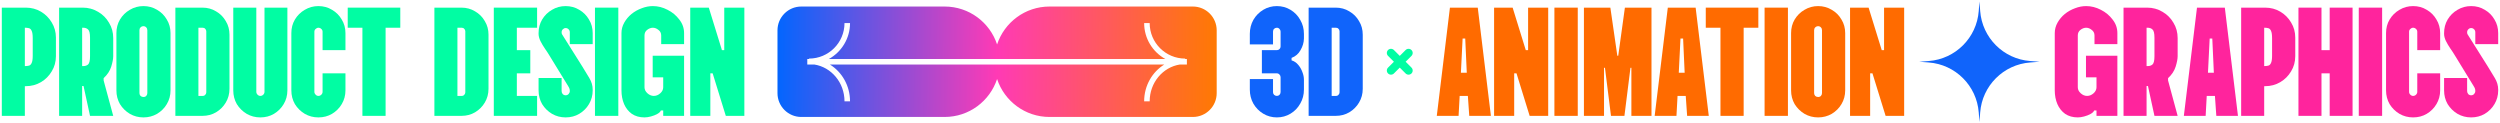 <svg width="830" height="41" viewBox="0 0 830 41" fill="none" xmlns="http://www.w3.org/2000/svg">
<path d="M434.466 38.465V2.535H443.448C445.125 2.535 446.631 2.946 447.965 3.767C449.334 4.554 450.412 5.632 451.199 7C452.02 8.335 452.431 9.841 452.431 11.517V29.482C452.431 31.159 452.02 32.682 451.199 34.051C450.412 35.385 449.334 36.463 447.965 37.284C446.631 38.071 445.125 38.465 443.448 38.465H434.466ZM442.114 31.843H443.551C443.893 31.843 444.167 31.724 444.372 31.484C444.612 31.245 444.732 30.971 444.732 30.663V10.388C444.732 10.08 444.612 9.806 444.372 9.567C444.167 9.327 443.893 9.208 443.551 9.208H442.114V31.843Z" fill="#1064FB"/>
<path d="M423.924 38.978C422.281 38.978 420.776 38.568 419.407 37.746C418.038 36.925 416.943 35.813 416.122 34.41C415.335 33.007 414.941 31.45 414.941 29.739V26.249H422.641V30.612C422.641 30.954 422.76 31.245 423 31.484C423.274 31.724 423.582 31.843 423.924 31.843C424.266 31.843 424.557 31.724 424.796 31.484C425.036 31.21 425.156 30.902 425.156 30.56V25.633C425.156 25.291 425.036 25 424.796 24.76C424.557 24.486 424.266 24.35 423.924 24.35H418.945V16.65H423.924C424.266 16.65 424.557 16.531 424.796 16.291C425.036 16.052 425.156 15.761 425.156 15.418V10.491C425.156 10.149 425.036 9.858 424.796 9.618C424.557 9.345 424.266 9.208 423.924 9.208C423.582 9.208 423.274 9.327 423 9.567C422.76 9.807 422.641 10.114 422.641 10.491V14.751H414.941V11.261C414.941 9.55 415.335 7.993 416.122 6.59C416.943 5.187 418.038 4.075 419.407 3.254C420.776 2.432 422.281 2.022 423.924 2.022C425.566 2.022 427.072 2.432 428.441 3.254C429.81 4.075 430.887 5.187 431.674 6.59C432.496 7.993 432.906 9.55 432.906 11.261V12.801C432.872 14.135 432.496 15.418 431.777 16.65C431.093 17.882 430.1 18.738 428.8 19.217V20.038C429.69 20.312 430.425 20.808 431.007 21.526C431.623 22.245 432.085 23.049 432.393 23.939C432.735 24.794 432.906 25.65 432.906 26.505V29.739C432.906 31.45 432.496 33.007 431.674 34.41C430.887 35.813 429.81 36.925 428.441 37.746C427.072 38.568 425.566 38.978 423.924 38.978Z" fill="#1064FB"/>
<path d="M614.215 38.465V2.535H620.374L624.737 16.65H625.507V2.535H632.18V38.465H626.02L621.657 24.349H620.888V38.465H614.215Z" fill="#FF6B00"/>
<path d="M603.622 38.978C601.98 38.978 600.474 38.585 599.105 37.798C597.736 36.976 596.641 35.898 595.82 34.564C595.033 33.195 594.64 31.672 594.64 29.996V11.004C594.64 9.327 595.033 7.822 595.82 6.487C596.641 5.119 597.736 4.041 599.105 3.254C600.474 2.432 601.98 2.022 603.622 2.022C605.265 2.022 606.77 2.432 608.139 3.254C609.508 4.041 610.586 5.119 611.373 6.487C612.194 7.822 612.605 9.327 612.605 11.004V29.996C612.605 31.672 612.194 33.195 611.373 34.564C610.586 35.898 609.508 36.976 608.139 37.798C606.77 38.585 605.265 38.978 603.622 38.978ZM603.622 32.203C603.999 32.203 604.306 32.083 604.546 31.843C604.786 31.57 604.905 31.262 604.905 30.92V10.029C604.905 9.653 604.786 9.345 604.546 9.105C604.306 8.831 603.999 8.694 603.622 8.694C603.246 8.694 602.921 8.831 602.647 9.105C602.407 9.345 602.288 9.653 602.288 10.029V30.92C602.288 31.262 602.407 31.57 602.647 31.843C602.921 32.083 603.246 32.203 603.622 32.203Z" fill="#FF6B00"/>
<path d="M585.842 38.465V2.535H593.592V38.465H585.842Z" fill="#FF6B00"/>
<path d="M571.194 38.465V9.208H566.317V2.535H583.769V9.208H578.893V38.465H571.194Z" fill="#FF6B00"/>
<path d="M549.349 38.465L553.712 2.535H562.951L567.314 38.465H560.128L559.666 31.843H556.945L556.586 38.465H549.349ZM557.356 24.144H559.306L558.793 12.801H557.92L557.356 24.144Z" fill="#FF6B00"/>
<path d="M525.863 38.465V2.535H534.64L536.95 18.498H537.258L539.465 2.535H548.294V38.465H541.621V22.502H541.313L539.311 38.465H534.846L532.844 22.502H532.536V38.465H525.863Z" fill="#FF6B00"/>
<path d="M516.063 38.465V2.535H523.814V38.465H516.063Z" fill="#FF6B00"/>
<path d="M496.037 38.465V2.535H502.197L506.559 16.65H507.329V2.535H514.002V38.465H507.843L503.48 24.349H502.71V38.465H496.037Z" fill="#FF6B00"/>
<path d="M477.014 38.465L481.377 2.535H490.616L494.979 38.465H487.793L487.331 31.843H484.61L484.251 38.465H477.014ZM485.021 24.144H486.971L486.458 12.801H485.586L485.021 24.144Z" fill="#FF6B00"/>
<path d="M820.417 38.978C818.775 38.978 817.269 38.585 815.9 37.798C814.531 36.976 813.436 35.898 812.615 34.564C811.828 33.195 811.435 31.672 811.435 29.996V25.889H819.083V30.252C819.083 30.595 819.202 30.92 819.442 31.228C819.716 31.501 820.041 31.638 820.417 31.638C820.793 31.638 821.119 31.501 821.392 31.228C821.666 30.92 821.803 30.595 821.803 30.252C821.803 29.944 821.769 29.688 821.7 29.482C821.632 29.243 821.478 28.935 821.238 28.558L815.079 18.498C814.634 17.745 814.121 16.958 813.539 16.137C812.957 15.282 812.461 14.443 812.051 13.622C811.64 12.767 811.435 11.962 811.435 11.21V11.004C811.435 9.327 811.828 7.822 812.615 6.487C813.436 5.119 814.531 4.041 815.9 3.254C817.269 2.432 818.775 2.022 820.417 2.022C822.094 2.022 823.599 2.432 824.934 3.254C826.303 4.041 827.381 5.119 828.168 6.487C828.989 7.822 829.4 9.327 829.4 11.004V14.649H821.803V10.696C821.803 10.32 821.666 9.995 821.392 9.721C821.119 9.447 820.793 9.31 820.417 9.31C820.075 9.31 819.767 9.447 819.493 9.721C819.219 9.995 819.083 10.32 819.083 10.696C819.083 10.936 819.117 11.141 819.185 11.312C819.288 11.449 819.425 11.671 819.596 11.979L825.961 22.091C826.748 23.357 827.517 24.623 828.27 25.889C829.023 27.121 829.4 28.422 829.4 29.79V29.996C829.4 31.672 828.989 33.195 828.168 34.564C827.381 35.898 826.303 36.976 824.934 37.798C823.599 38.585 822.094 38.978 820.417 38.978Z" fill="#FF249D"/>
<path d="M801.149 38.978C799.507 38.978 798.001 38.585 796.633 37.798C795.264 36.976 794.169 35.898 793.348 34.564C792.561 33.195 792.167 31.672 792.167 29.996V11.004C792.167 9.327 792.561 7.822 793.348 6.487C794.169 5.119 795.264 4.041 796.633 3.254C798.001 2.432 799.507 2.022 801.149 2.022C802.826 2.022 804.332 2.432 805.666 3.254C807.035 4.041 808.113 5.119 808.9 6.487C809.721 7.822 810.132 9.327 810.132 11.004V16.65H802.535V10.542C802.535 10.166 802.398 9.858 802.125 9.618C801.851 9.345 801.526 9.208 801.149 9.208C800.807 9.208 800.499 9.345 800.226 9.618C799.952 9.858 799.815 10.166 799.815 10.542V30.509C799.815 30.851 799.952 31.159 800.226 31.433C800.499 31.707 800.807 31.843 801.149 31.843C801.526 31.843 801.851 31.707 802.125 31.433C802.398 31.159 802.535 30.851 802.535 30.509V24.35H810.132V29.996C810.132 31.672 809.721 33.195 808.9 34.564C808.113 35.898 807.035 36.976 805.666 37.798C804.332 38.585 802.826 38.978 801.149 38.978Z" fill="#FF249D"/>
<path d="M783.112 38.465V2.535H790.863V38.465H783.112Z" fill="#FF249D"/>
<path d="M763.086 38.465V2.535H770.734V16.65H773.454V2.535H781.051V38.465H773.454V24.349H770.734V38.465H763.086Z" fill="#FF249D"/>
<path d="M744.062 38.465V2.535H752.018C753.866 2.535 755.543 2.98 757.049 3.869C758.554 4.759 759.752 5.957 760.642 7.462C761.565 8.968 762.027 10.645 762.027 12.493V18.652C762.027 20.5 761.565 22.177 760.642 23.682C759.752 25.188 758.554 26.386 757.049 27.275C755.543 28.165 753.866 28.61 752.018 28.61H751.71V38.465H744.062ZM751.71 21.937H751.864C752.309 21.937 752.72 21.886 753.096 21.783C753.473 21.68 753.764 21.39 753.969 20.91C754.208 20.431 754.328 19.627 754.328 18.498V12.698C754.328 11.534 754.208 10.713 753.969 10.234C753.764 9.755 753.473 9.464 753.096 9.362C752.72 9.259 752.309 9.208 751.864 9.208H751.71V21.937Z" fill="#FF249D"/>
<path d="M725.039 38.465L729.402 2.535H738.641L743.004 38.465H735.818L735.356 31.843H732.636L732.276 38.465H725.039ZM733.046 24.144H734.997L734.483 12.801H733.611L733.046 24.144Z" fill="#FF249D"/>
<path d="M705.013 38.465V2.535H712.866C714.714 2.535 716.408 2.997 717.947 3.921C719.487 4.81 720.702 6.025 721.592 7.565C722.516 9.071 722.978 10.765 722.978 12.647V18.652C722.978 19.542 722.755 20.705 722.31 22.142C721.866 23.545 721.027 24.811 719.795 25.941V26.711L722.978 38.465H715.278L713.123 28.558H712.661V38.465H705.013ZM712.661 21.937H713.071C713.687 21.937 714.2 21.766 714.611 21.424C715.056 21.047 715.278 20.123 715.278 18.652V12.493C715.278 11.055 715.056 10.149 714.611 9.772C714.2 9.396 713.687 9.208 713.071 9.208H712.661V21.937Z" fill="#FF249D"/>
<path d="M689.828 38.978C688.185 38.978 686.782 38.585 685.619 37.798C684.489 36.976 683.634 35.898 683.052 34.564C682.471 33.195 682.18 31.672 682.18 29.996V11.004C682.18 9.772 682.488 8.609 683.104 7.514C683.72 6.419 684.524 5.461 685.516 4.639C686.543 3.818 687.672 3.185 688.904 2.74C690.136 2.261 691.367 2.022 692.599 2.022C694.276 2.022 695.901 2.432 697.476 3.254C699.05 4.041 700.35 5.119 701.377 6.487C702.437 7.822 702.968 9.327 702.968 11.004V14.649H695.371V11.774C695.371 10.987 695.063 10.371 694.447 9.926C693.865 9.447 693.25 9.208 692.599 9.208C691.949 9.208 691.316 9.447 690.7 9.926C690.118 10.371 689.828 10.987 689.828 11.774V28.969C689.828 29.722 690.153 30.389 690.803 30.971C691.453 31.553 692.155 31.843 692.907 31.843C693.694 31.843 694.413 31.553 695.063 30.971C695.713 30.389 696.038 29.722 696.038 28.969V25.684H692.548V18.498H702.968V38.465H696.038V36.668H695.268C695.097 37.113 694.687 37.507 694.037 37.849C693.421 38.191 692.719 38.465 691.932 38.67C691.179 38.876 690.478 38.978 689.828 38.978Z" fill="#FF249D"/>
<path d="M229.16 38.465V2.535H235.32L239.682 16.65H240.452V2.535H247.125V38.465H240.966L236.603 24.349H235.833V38.465H229.16Z" fill="#01FDA3"/>
<path d="M213.975 38.978C212.333 38.978 210.93 38.585 209.766 37.798C208.637 36.976 207.781 35.898 207.2 34.564C206.618 33.195 206.327 31.672 206.327 29.996V11.004C206.327 9.772 206.635 8.609 207.251 7.514C207.867 6.419 208.671 5.461 209.663 4.639C210.69 3.818 211.819 3.185 213.051 2.74C214.283 2.261 215.515 2.022 216.747 2.022C218.424 2.022 220.049 2.432 221.623 3.254C223.197 4.041 224.497 5.119 225.524 6.487C226.585 7.822 227.115 9.327 227.115 11.004V14.649H219.519V11.774C219.519 10.987 219.211 10.371 218.595 9.926C218.013 9.447 217.397 9.208 216.747 9.208C216.097 9.208 215.464 9.447 214.848 9.926C214.266 10.371 213.975 10.987 213.975 11.774V28.969C213.975 29.722 214.3 30.389 214.95 30.971C215.6 31.553 216.302 31.843 217.055 31.843C217.842 31.843 218.56 31.553 219.211 30.971C219.861 30.389 220.186 29.722 220.186 28.969V25.684H216.695V18.498H227.115V38.465H220.186V36.668H219.416C219.245 37.113 218.834 37.507 218.184 37.849C217.568 38.191 216.867 38.465 216.08 38.67C215.327 38.876 214.625 38.978 213.975 38.978Z" fill="#01FDA3"/>
<path d="M197.529 38.465V2.535H205.28V38.465H197.529Z" fill="#01FDA3"/>
<path d="M187.789 38.978C186.147 38.978 184.641 38.585 183.272 37.798C181.903 36.976 180.808 35.898 179.987 34.564C179.2 33.195 178.807 31.672 178.807 29.996V25.889H186.455V30.252C186.455 30.595 186.574 30.92 186.814 31.228C187.088 31.501 187.413 31.638 187.789 31.638C188.166 31.638 188.491 31.501 188.764 31.228C189.038 30.92 189.175 30.595 189.175 30.252C189.175 29.944 189.141 29.688 189.072 29.482C189.004 29.243 188.85 28.935 188.61 28.558L182.451 18.498C182.006 17.745 181.493 16.958 180.911 16.137C180.329 15.282 179.833 14.443 179.423 13.622C179.012 12.767 178.807 11.962 178.807 11.21V11.004C178.807 9.327 179.2 7.822 179.987 6.487C180.808 5.119 181.903 4.041 183.272 3.254C184.641 2.432 186.147 2.022 187.789 2.022C189.466 2.022 190.971 2.432 192.306 3.254C193.675 4.041 194.753 5.119 195.54 6.487C196.361 7.822 196.772 9.327 196.772 11.004V14.649H189.175V10.696C189.175 10.32 189.038 9.995 188.764 9.721C188.491 9.447 188.166 9.31 187.789 9.31C187.447 9.31 187.139 9.447 186.865 9.721C186.591 9.995 186.455 10.32 186.455 10.696C186.455 10.936 186.489 11.141 186.557 11.312C186.66 11.449 186.797 11.671 186.968 11.979L193.333 22.091C194.12 23.357 194.89 24.623 195.642 25.889C196.395 27.121 196.772 28.422 196.772 29.79V29.996C196.772 31.672 196.361 33.195 195.54 34.564C194.753 35.898 193.675 36.976 192.306 37.798C190.971 38.585 189.466 38.978 187.789 38.978Z" fill="#01FDA3"/>
<path d="M163.943 38.465V2.535H178.315V9.208H171.591V16.65H176.057V24.349H171.591V31.843H178.315V38.465H163.943Z" fill="#01FDA3"/>
<path d="M144.218 38.465V2.535H153.2C154.877 2.535 156.383 2.946 157.717 3.767C159.086 4.554 160.164 5.632 160.951 7C161.772 8.335 162.183 9.841 162.183 11.517V29.482C162.183 31.159 161.772 32.682 160.951 34.051C160.164 35.385 159.086 36.463 157.717 37.284C156.383 38.071 154.877 38.465 153.2 38.465H144.218ZM151.866 31.843H153.303C153.645 31.843 153.919 31.724 154.124 31.484C154.364 31.245 154.483 30.971 154.483 30.663V10.388C154.483 10.08 154.364 9.806 154.124 9.567C153.919 9.327 153.645 9.208 153.303 9.208H151.866V31.843Z" fill="#01FDA3"/>
<path d="M120.32 38.465V9.208H115.443V2.535H132.895V9.208H128.019V38.465H120.32Z" fill="#01FDA3"/>
<path d="M105.709 38.978C104.067 38.978 102.561 38.585 101.192 37.798C99.823 36.976 98.728 35.898 97.907 34.564C97.12 33.195 96.727 31.672 96.727 29.996V11.004C96.727 9.327 97.12 7.822 97.907 6.487C98.728 5.119 99.823 4.041 101.192 3.254C102.561 2.432 104.067 2.022 105.709 2.022C107.386 2.022 108.891 2.432 110.226 3.254C111.595 4.041 112.673 5.119 113.46 6.487C114.281 7.822 114.692 9.327 114.692 11.004V16.65H107.095V10.542C107.095 10.166 106.958 9.858 106.684 9.618C106.411 9.345 106.085 9.208 105.709 9.208C105.367 9.208 105.059 9.345 104.785 9.618C104.511 9.858 104.374 10.166 104.374 10.542V30.509C104.374 30.851 104.511 31.159 104.785 31.433C105.059 31.707 105.367 31.843 105.709 31.843C106.085 31.843 106.411 31.707 106.684 31.433C106.958 31.159 107.095 30.851 107.095 30.509V24.35H114.692V29.996C114.692 31.672 114.281 33.195 113.46 34.564C112.673 35.898 111.595 36.976 110.226 37.798C108.891 38.585 107.386 38.978 105.709 38.978Z" fill="#01FDA3"/>
<path d="M86.429 38.978C84.786 38.978 83.281 38.585 81.912 37.797C80.543 36.976 79.448 35.898 78.627 34.564C77.84 33.195 77.446 31.672 77.446 29.996V2.535H85.094V30.458C85.094 30.834 85.231 31.159 85.505 31.433C85.779 31.707 86.087 31.843 86.429 31.843C86.805 31.843 87.13 31.707 87.404 31.433C87.678 31.159 87.815 30.834 87.815 30.458V2.535H95.411V29.996C95.411 31.672 95.001 33.195 94.179 34.564C93.392 35.898 92.314 36.976 90.946 37.797C89.611 38.585 88.106 38.978 86.429 38.978Z" fill="#01FDA3"/>
<path d="M58.223 38.465V2.535H67.205C68.882 2.535 70.388 2.946 71.722 3.767C73.091 4.554 74.169 5.632 74.956 7C75.777 8.335 76.188 9.841 76.188 11.517V29.482C76.188 31.159 75.777 32.682 74.956 34.051C74.169 35.385 73.091 36.463 71.722 37.284C70.388 38.071 68.882 38.465 67.205 38.465H58.223ZM65.871 31.843H67.308C67.65 31.843 67.924 31.724 68.129 31.484C68.369 31.245 68.488 30.971 68.488 30.663V10.388C68.488 10.08 68.369 9.806 68.129 9.567C67.924 9.327 67.65 9.208 67.308 9.208H65.871V31.843Z" fill="#01FDA3"/>
<path d="M47.63 38.978C45.987 38.978 44.482 38.585 43.113 37.798C41.744 36.976 40.649 35.898 39.828 34.564C39.041 33.195 38.648 31.672 38.648 29.996V11.004C38.648 9.327 39.041 7.822 39.828 6.487C40.649 5.119 41.744 4.041 43.113 3.254C44.482 2.432 45.987 2.022 47.63 2.022C49.272 2.022 50.778 2.432 52.147 3.254C53.516 4.041 54.593 5.119 55.38 6.487C56.202 7.822 56.612 9.327 56.612 11.004V29.996C56.612 31.672 56.202 33.195 55.38 34.564C54.593 35.898 53.516 36.976 52.147 37.798C50.778 38.585 49.272 38.978 47.63 38.978ZM47.63 32.203C48.006 32.203 48.314 32.083 48.554 31.843C48.793 31.57 48.913 31.262 48.913 30.92V10.029C48.913 9.653 48.793 9.345 48.554 9.105C48.314 8.831 48.006 8.694 47.63 8.694C47.254 8.694 46.928 8.831 46.655 9.105C46.415 9.345 46.295 9.653 46.295 10.029V30.92C46.295 31.262 46.415 31.57 46.655 31.843C46.928 32.083 47.254 32.203 47.63 32.203Z" fill="#01FDA3"/>
<path d="M19.624 38.465V2.535H27.477C29.325 2.535 31.019 2.997 32.559 3.921C34.099 4.81 35.313 6.025 36.203 7.565C37.127 9.071 37.589 10.765 37.589 12.647V18.652C37.589 19.542 37.367 20.705 36.922 22.142C36.477 23.545 35.639 24.811 34.407 25.941V26.711L37.589 38.465H29.89L27.734 28.558H27.272V38.465H19.624ZM27.272 21.937H27.683C28.299 21.937 28.812 21.766 29.222 21.424C29.667 21.047 29.89 20.123 29.89 18.652V12.493C29.89 11.055 29.667 10.149 29.222 9.772C28.812 9.396 28.299 9.208 27.683 9.208H27.272V21.937Z" fill="#01FDA3"/>
<path d="M0.601 38.465V2.535H8.556C10.404 2.535 12.081 2.98 13.587 3.869C15.092 4.759 16.29 5.957 17.18 7.462C18.104 8.968 18.566 10.645 18.566 12.493V18.652C18.566 20.5 18.104 22.177 17.18 23.682C16.29 25.188 15.092 26.386 13.587 27.275C12.081 28.165 10.404 28.61 8.556 28.61H8.249V38.465H0.601ZM8.249 21.937H8.402C8.847 21.937 9.258 21.886 9.634 21.783C10.011 21.68 10.302 21.39 10.507 20.91C10.746 20.431 10.866 19.627 10.866 18.498V12.698C10.866 11.534 10.746 10.713 10.507 10.234C10.302 9.755 10.011 9.464 9.634 9.362C9.258 9.259 8.847 9.208 8.402 9.208H8.249V21.937Z" fill="#01FDA3"/>
<path fill-rule="evenodd" clip-rule="evenodd" d="M313.618 38.832C321.738 38.832 328.624 33.553 331.033 26.24C333.442 33.553 340.329 38.832 348.448 38.832H396.031C400.4 38.832 403.941 35.29 403.941 30.922V10.078C403.941 5.71 400.4 2.168 396.031 2.168H348.448C340.329 2.168 333.442 7.447 331.033 14.76C328.624 7.447 321.738 2.169 313.618 2.169H266.035C261.666 2.169 258.125 5.71 258.125 10.078V30.922C258.125 35.29 261.666 38.832 266.035 38.832H313.618ZM268.596 19.448C275.101 19.448 280.375 14.174 280.375 7.668H282.209C282.209 12.796 279.373 17.262 275.184 19.583L331.025 19.584L386.883 19.583C382.694 17.262 379.858 12.796 379.858 7.668H381.691C381.691 14.172 386.962 19.444 393.465 19.448L393.471 19.448V19.583L394.048 19.583V21.416L391.723 21.416C386.073 22.3 381.691 27.404 381.691 33.638H379.858C379.858 28.455 382.533 23.893 386.546 21.416L359.218 21.416V21.417L331.013 21.417L302.848 21.417V21.416L275.52 21.416C279.533 23.893 282.209 28.455 282.209 33.638H280.375C280.375 27.404 275.994 22.3 270.344 21.416L268.019 21.416L268.019 19.583L268.596 19.583V19.448Z" fill="url(#paint0_linear_128_1427)"/>
<path fill-rule="evenodd" clip-rule="evenodd" d="M468.611 16.611C469.148 17.148 469.148 18.019 468.611 18.555L466.666 20.5L468.611 22.444C469.148 22.981 469.148 23.852 468.611 24.389C468.074 24.925 467.203 24.925 466.667 24.389L464.722 22.444L462.778 24.389C462.241 24.925 461.37 24.925 460.833 24.389C460.296 23.852 460.296 22.981 460.833 22.444L462.778 20.5L460.833 18.555C460.297 18.019 460.297 17.148 460.833 16.611C461.37 16.074 462.241 16.074 462.778 16.611L464.722 18.555L466.666 16.611C467.203 16.074 468.074 16.074 468.611 16.611Z" fill="#01FDA3"/>
<path d="M657.18 0.5L657.421 3.676C658.096 12.54 665.14 19.584 674.004 20.258L677.18 20.5L674.004 20.742C665.14 21.416 658.096 28.46 657.421 37.324L657.18 40.5L656.938 37.324C656.264 28.46 649.219 21.416 640.356 20.742L637.18 20.5L640.356 20.258C649.219 19.584 656.264 12.54 656.938 3.676L657.18 0.5Z" fill="#1064FB"/>
<defs>
<linearGradient id="paint0_linear_128_1427" x1="257.373" y1="25.301" x2="404.685" y2="26.346" gradientUnits="userSpaceOnUse">
<stop stop-color="#0066FF"/>
<stop offset="0.499" stop-color="#FF3AB5"/>
<stop offset="1" stop-color="#FF7A00"/>
</linearGradient>
</defs>
</svg>
